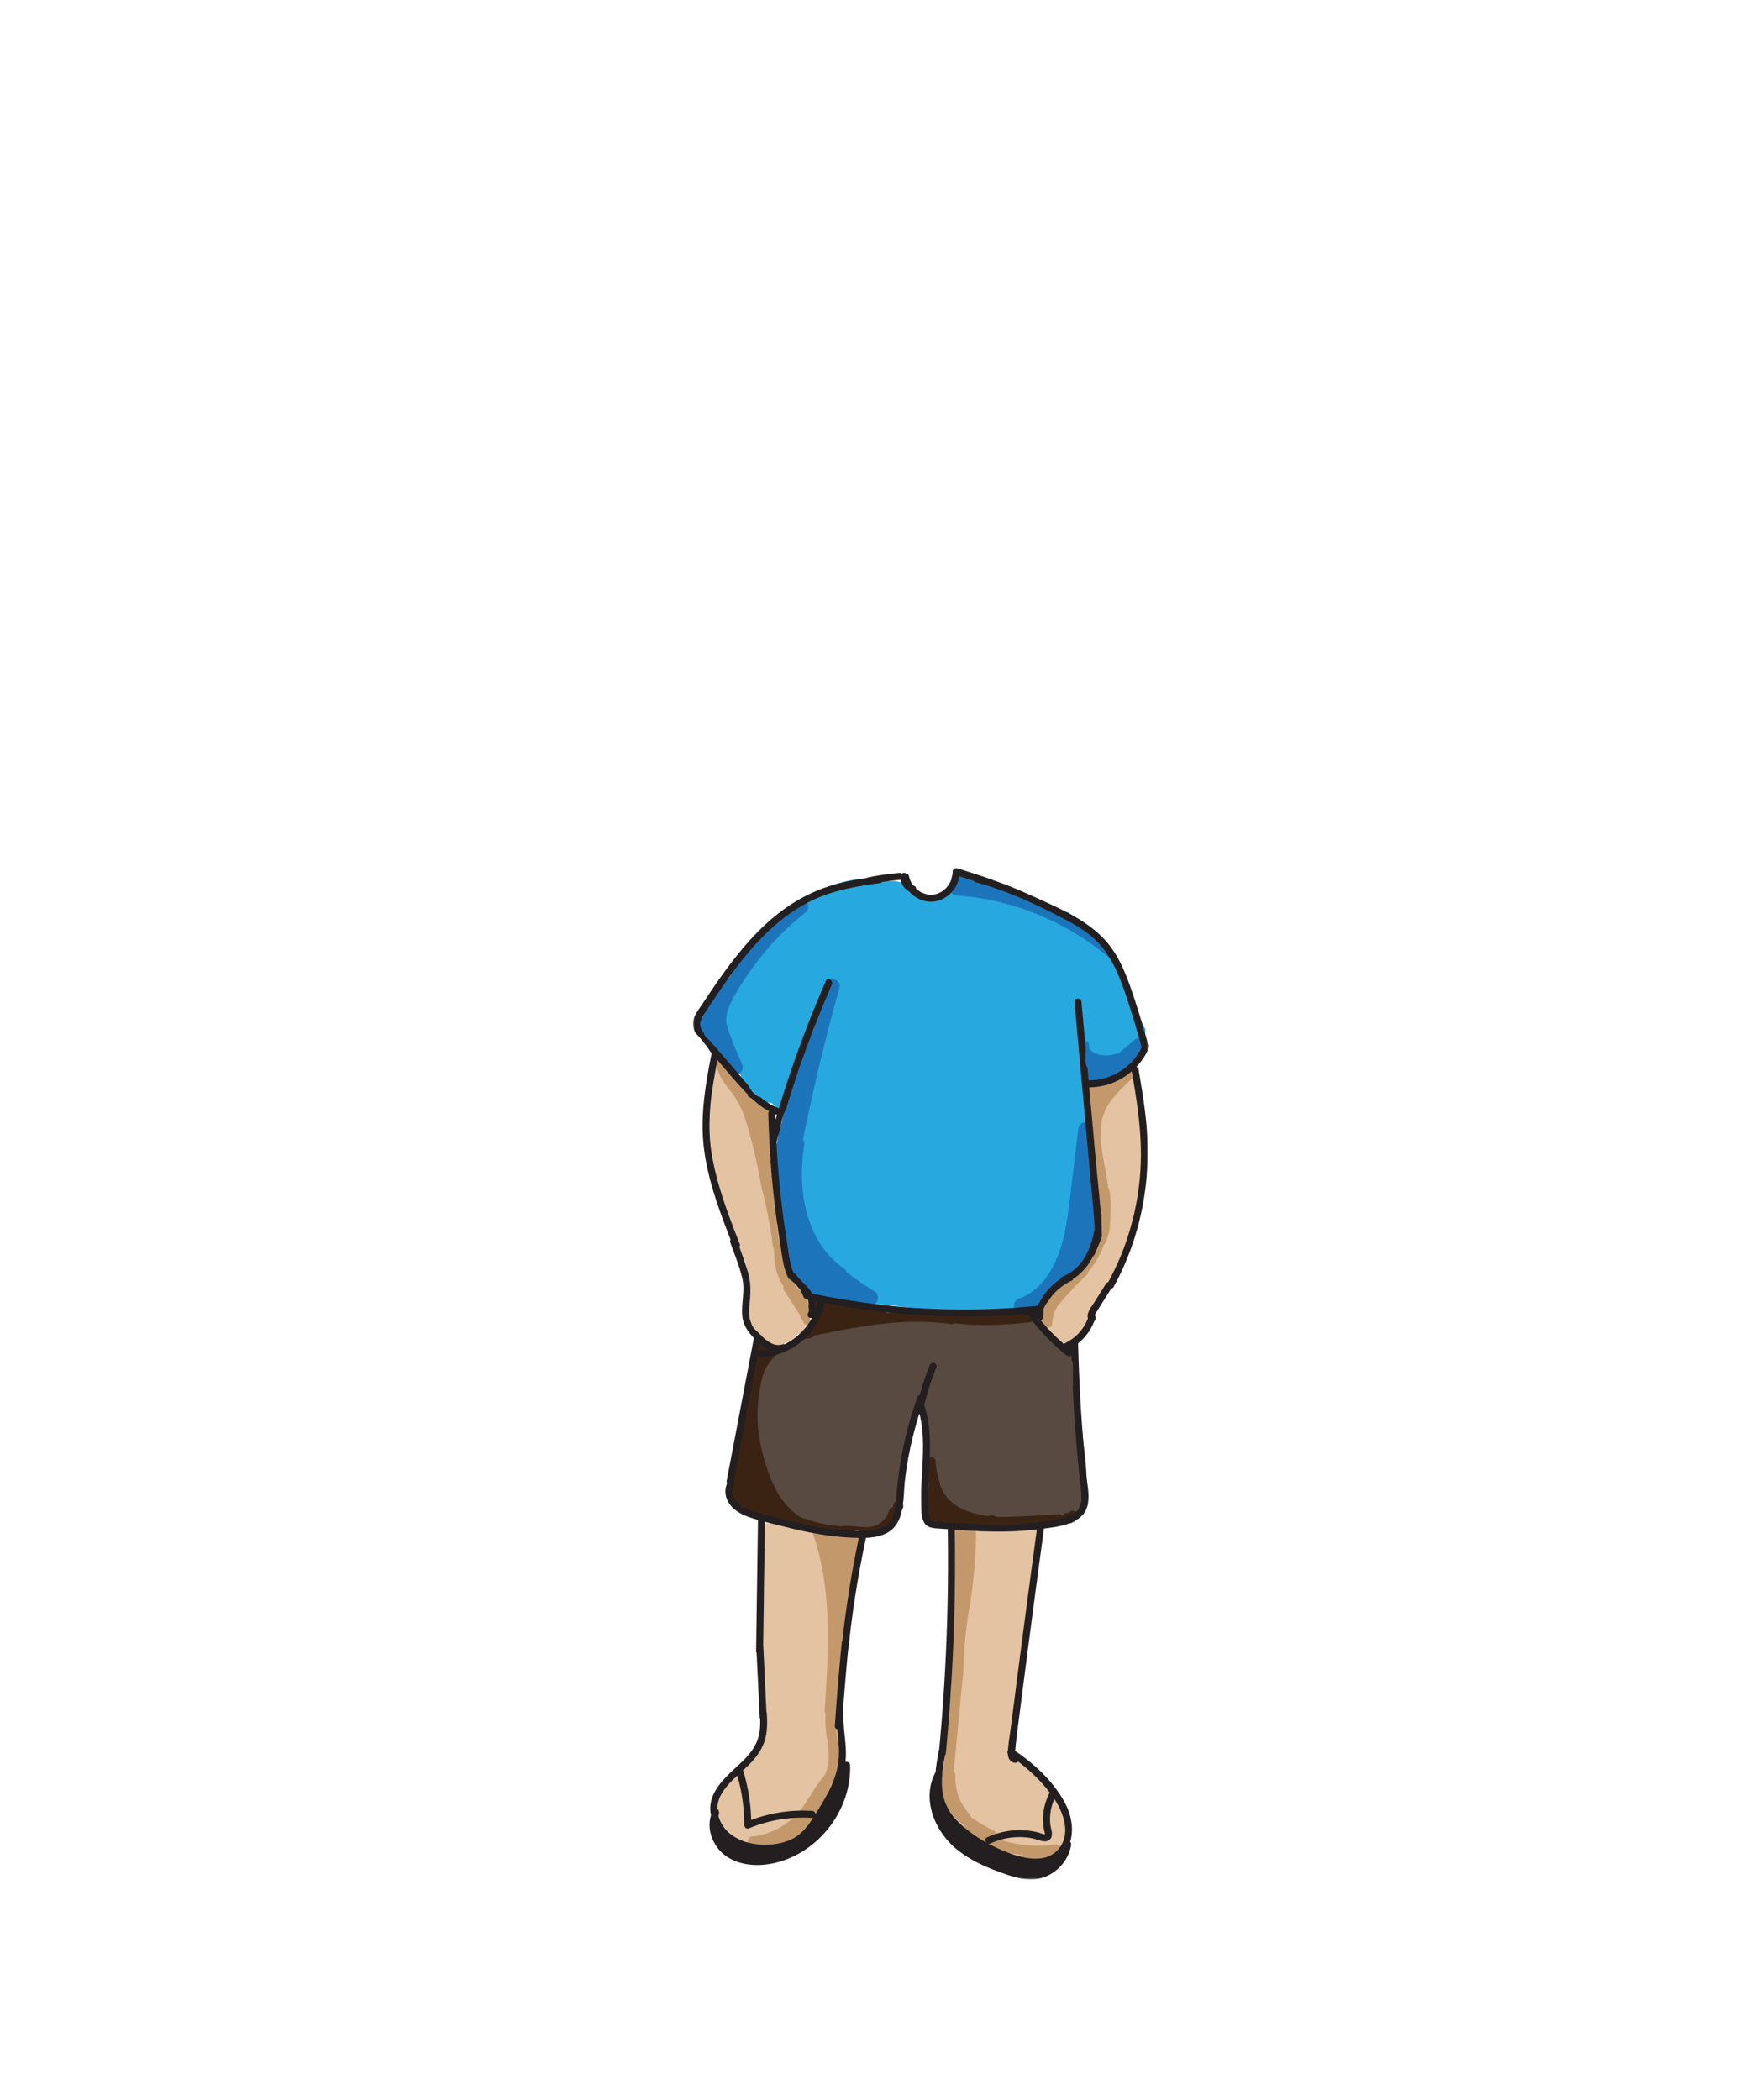 <svg width="500" height="600" xmlns="http://www.w3.org/2000/svg" xmlns:xlink="http://www.w3.org/1999/xlink"><defs><path id="a" d="M0 .025h130.398V289H0z"/></defs><g fill="none" fill-rule="evenodd"><path d="M316.833 270.899c-.715-.747-1.144-1.55-1.373-2.361-3.297-2.738-6.773-5.25-10.23-7.83-.065-.048-.126-.101-.19-.152-.7.14-1.373.435-1.965.866-2.944-2.59-6.435-4.574-10.428-5.8a5.303 5.303 0 00-1.307-.23l-2.306-1.29c-1.602-.895-3.156-.833-4.43-.216a38.838 38.838 0 00-7.355-3.513c-1.687-.6-3.105-.287-4.147.522-1.875.846-2.783 2.82-2.72 4.76-.01.043-.024.083-.032.127l-.015.003.04-.296c-.018.104-.044.202-.066.302-.113.025-.223.053-.339.07l.245-.031c-.799.15-1.528.422-2.188.92l-.874-.14a5.383 5.383 0 00-1.914.032c-.922-.322-1.928-.321-2.87-.06-.627-.676-1.258-1.347-1.87-2.041a7.046 7.046 0 00-1.129-1.035c-1.042-1.09-2.54-1.802-4.5-1.802-.273 0-.528.028-.783.055-.824-.453-1.8-.74-2.932-.794-12.49-.603-23.708 5.398-30.728 15.056a7.726 7.726 0 00-1.362.949 34.173 34.173 0 00-6.519 7.742c-1.358.717-2.444 1.933-3.18 3.502-.027.053-.07.139-.149.287-.15.285-.29.574-.447.856-.158.28-.323.557-.495.829-.033.05-.132.206-.236.365-.107.143-.278.376-.337.442-.212.242-.43.479-.654.709-.312.319-1.95 1.713-.678.733-1.102.849-2.008 1.666-2.585 2.839-.1.087-.204.17-.298.265a6.305 6.305 0 00-1.448 2.214c-.036.035-.075.064-.11.1-2.267 2.266-2.762 6.994 0 9.192.742.593 1.485 1.185 2.228 1.776.27.902.756 1.793 1.525 2.627a55.331 55.331 0 005.86 5.48c.318 2.01 1.46 3.863 3.43 4.758 1.1 1.967 3.25 3.357 5.5 3.444.978.923 1.96 1.846 2.938 2.77.072.067.152.125.227.189-.057.79-.123 1.579-.187 2.368-.979 1.21-1.319 2.895-1.018 4.437a70.938 70.938 0 00-.93 3.796 4.329 4.329 0 00-1.39 1.116c1.7 6.662 2.028 13.577 2.874 20.387.048.387.031.766-.034 1.135a7.54 7.54 0 01.392 1.725c.336 3.206.99 6.657 2.301 9.774.174.41.26.835.287 1.26 1.152.675 1.907 1.765 2.287 2.989a5.226 5.226 0 011.48 2.109c.338.079.696.13 1.085.14.795 1.115 2.085 1.887 3.875 1.887a5.11 5.11 0 001.865-.342c.708.447 1.586.718 2.64.718.462 0 .882-.063 1.277-.16a5.298 5.298 0 002.095.614c4.064.355 8.132.639 12.202.89 14.75 2.09 29.491 1.979 44.214-.361.08-.411.192-.817.36-1.2 1.405-3.208 4.583-4.825 6.891-7.258.775-.817 1.803-1.18 2.837-1.165.08-.086.14-.187.228-.265.814-1.297 1.512-2.608 1.964-3.921a4.576 4.576 0 011.726-2.283c.832-6.618-.457-14.148-1.496-20.641a5.656 5.656 0 00.445-2.905c.123-1.383-.242-2.817-1.116-3.876a5.556 5.556 0 00-.284-1.496 88.42 88.42 0 01.458-8.654c.166-1.643-.374-2.858-1.275-3.653-.016-2.685.067-5.363.346-8.028.187-1.787-.462-3.071-1.506-3.854l-.066-1.678c.696.674 1.605 1.203 2.76 1.56a3.265 3.265 0 001.065 1.303c.133.093.273.179.425.252.051.024.104.044.157.065.153.064.316.116.487.158.062.014.123.028.187.04.222.04.452.069.702.069.256 0 .492-.03.718-.071.04-.007.08-.013.117-.022a3.21 3.21 0 00.595-.191l.11-.053c.18-.087.351-.185.505-.3.02-.015.036-.032.055-.047.133-.105.255-.222.366-.345.034-.037.07-.072.1-.11a3.2 3.2 0 00.39-.601 3.584 3.584 0 00.269-.697c.016-.06.032-.12.046-.181l8.635-4.567c.535-.564.921-1.972 1.154-3.833-4.44-7.258-4.495-16.98-10.474-23.224" fill="#27A9E0"/><path d="M249.899 368.982a90.73 90.73 0 01-7.98-5.487 2.03 2.03 0 00-.783-1.044c-11.095-7.839-13.363-22.615-11.363-35.178.098-.617-.017-1.237-.343-1.713a617.114 617.114 0 0110.402-43.322c.692-2.484-3.165-3.544-3.857-1.064a570.207 570.207 0 00-3.493 13.225c-.263.028-.52.107-.746.253l-.404.313c-.248.25-.42.544-.515.883l-.398 2.624a1.513 1.513 0 00-.063.501 1.655 1.655 0 00-.301.624 47.89 47.89 0 01-1.511 5.277 46.123 46.123 0 01-1.091 2.807 50.562 50.562 0 01-.91 1.956c-.14.286-.213.603-.23.92-.356.255-.635.614-.736 1.06l-1.644 7.178c-.134.192-.25.41-.316.684l-3.008 12.465c1.274 5.997 1.62 12.165 2.378 18.25.048.386.03.765-.034 1.134a7.49 7.49 0 01.39 1.724c.337 3.206.992 6.658 2.303 9.775.174.412.26.835.287 1.26 1.152.674 1.907 1.765 2.287 2.99a5.248 5.248 0 011.518 2.205c6.104 2.193 12.764 2.606 19.15 3.428 2.085.267 2.555-2.782 1.01-3.728m63.559-25.308c-.062-.681-.389-1.3-.91-1.664.03-2.996-.097-5.972-.297-8.845-.062-.887-.589-1.462-1.239-1.734l1.068-8.782c.131-1.075-1.013-2-2-2-1.189 0-1.868.922-2 2-.616 5.067-1.232 10.134-1.85 15.202-.578 4.748-1.03 9.538-2.008 14.225-1.588 7.625-5.263 16.106-13.146 18.99-2.398.877-1.362 4.744 1.063 3.856a22.044 22.044 0 003.182-1.464c.423.34 1.006.492 1.703.287a72.838 72.838 0 001.848-.572c.047-.616.19-1.233.44-1.802 1.406-3.209 4.584-4.825 6.892-7.258.775-.818 1.803-1.18 2.837-1.166.08-.086.14-.187.228-.265.814-1.297 1.512-2.608 1.964-3.92.371-1.08 1.105-1.96 2.031-2.482a62.9 62.9 0 00.153-1.323c.39-3.752.388-7.526.041-11.282m-83.103-85.981c-.837-.837-1.98-.673-2.828 0a83.588 83.588 0 00-17.605 19.149c-.541.812-1.086 1.647-1.625 2.495-.281.087-.54.24-.74.486a52.705 52.705 0 00-5.178 7.64 1.955 1.955 0 00-.491.862c-.016.058-.026.117-.042.175-.28.537-.571 1.067-.831 1.615a2.524 2.524 0 00-.148.409 2.216 2.216 0 00-.57.889c-.77 2.23.206 4.677 2.035 6.009l2.452 3.83c.293.459.7.735 1.135.863.267.358.543.704.845 1.006.06.06.137.1.204.153l1.546 2.69c.538.936 1.81 1.26 2.737.717 1.01-.591 1.166-1.75.717-2.736a105.611 105.611 0 01-2.916-7.081c-.754-2.037-1.973-4.508-1.431-6.723.046-.184.059-.357.059-.525.115-.454.256-.908.426-1.361 1.389-3.7 3.752-7.208 5.983-10.445 4.51-6.545 10.04-12.354 16.266-17.288.848-.672.702-2.127 0-2.83m96.348 39.278c-.691-.385-1.816-.505-2.317-.076l-4.707 4.021a2.269 2.269 0 00-.514.096c-1.543.486-3.636.771-5.512.197-1.555-.477-2.703-1.534-2.492-2.434.301-1.293-1.982-1.934-2.284-.642-.147.625-.984 1.276-.612 1.9 0 .068.011.14.04.212.14.37.238.737.312 1.106l-.023 2.09a.97.97 0 00.273.734c-.285 1.471.325 3.076 1.766 4.511.64.638 1.876.505 2.618.3 3.483-.969 5.641-1.574 8.014-3.574.01-.007-.686 1.094-.674 1.09.315-.084 2.968-3.135 3.167-3.305 1.76-1.503 1.503-3.225 3.262-4.727.47-.4.453-1.07-.318-1.499m-8.079-24.528a3.122 3.122 0 00-.18-.275c-.285-.276-1.042-.959-.269-.396-1.059-.77-1.862-1.784-2.325-2.905-2.959-2.485-6.066-4.78-9.183-7.093-5.405-3.01-11.148-5.417-17.104-7.106-.005-.008-.007-.018-.012-.026-.302-.469-.687-.706-1.196-.92a27204.92 27204.92 0 01-8.004-3.35c-.215-.09-.492-.096-.763-.056-1.78-.847-3.728-1.32-5.705-1.31-1.046.006-2.049.916-2 2 .017.402.144.782.354 1.102-1.36.864-.985 3.594 1.12 3.741 14.242.997 28.052 6.195 39.555 14.627 2.97 2.176 5.743 4.607 8.35 7.205-.377-.818-.743-1.642-1.132-2.455-.458-.958-.985-1.86-1.506-2.783" fill="#1C75BB"/><path d="M309.175 408.138a4.875 4.875 0 00-.234-1.136 5.531 5.531 0 000-1.553l-2.497-17.762c.62-.489 1.015-1.306.722-2.095a15.685 15.685 0 01-.318-.962c-.197.09-.4.17-.613.231l-1.083.145a3.082 3.082 0 01-1.57-.35 3.055 3.055 0 01-1.31-.843 3.046 3.046 0 01-.843-1.31c-.039-.076-.054-.159-.087-.236-.828-.948-1.64-1.925-2.287-2.95-1.62-.912-2.222-2.913-1.806-4.65-4.559 1.075-10.129.676-14.48.837a279.79 279.79 0 01-18.184.084 273.14 273.14 0 01-14.535-.802 47.785 47.785 0 00-6.063-1.62 1.913 1.913 0 00-1.135-.363c-.427-.004-.852-.029-1.277-.049-.373-.055-.74-.129-1.116-.177a1.384 1.384 0 00-.572.062 39.45 39.45 0 01-5.093-.789 1.523 1.523 0 00-1.144-.748c-.177-.025-.355-.047-.532-.07v-.002c-.776-.103-1.54-.27-2.296-.466.576.524.977 1.207 1.228 1.96l.536 1.607c.347 1.041.086 2.198-.41 3.14-.27.51-.679.915-1.149 1.237-.588 1.138-1.39 2.188-2.243 3.057-1.674 1.711-3.866 2.976-6.292 3.105-2.033.108-3.64-.802-4.813-2.187a6.747 6.747 0 01-1.387-1.23c-1.064 3.624-1.323 7.418-.794 11.28l-.096.397c-.07.283-.11.557-.135.824a96.757 96.757 0 00-2.793 11.174 5.433 5.433 0 00-.054 1.687c-1.519 4.934-3 9.988-3.324 14.861-.1 1.501.047 2.84.394 4.04-.254 1.368.12 2.851 1.458 4.122a8.762 8.762 0 003.623 2.065c.665.401 1.37.768 2.115 1.097.621.303 1.271.536 2.103.814 1.146.38 2.162.347 3.027.038.316.137.662.25 1.043.331 2.398.511 5.195 1.38 7.894 1.582l1.204.39a4.21 4.21 0 001.548.187c.39.18.826.321 1.324.404 4.515.754 9.865 2.373 14.092.594.047 0 .092.002.14 0 5.76-.315 6.443-5.225 7.313-9.975l3.28-17.913a596.737 596.737 0 013.662-8.888c.49 2.393.935 4.795 1.336 7.207.065.394.211.751.39 1.09-.085 3.196-.382 6.396-.688 9.591-.38 3.967-.922 8.174.565 11.804-.322 2.705 1.268 5.683 4.784 5.683.291 0 .566-.028.83-.067 1.963.766 4.14.863 6.126.106a5.373 5.373 0 001.682.358c6.322.347 16.637 1.071 23.425-2.334 4.388.552 7.965-3.143 8.493-7.555.69-5.76-.665-12.326-1.084-18.109" fill="#594A41"/><path d="M256.636 428.802c-1.12 0-1.588 1.01-1.407 1.858-.546.044-1.064.365-1.266 1.043a6.47 6.47 0 01-4.865 4.468c-1.477.309-3.05.09-4.533-.06-1.556-.156-3.06-.23-4.605-.036a1.804 1.804 0 00-.564-.134c-3.288-.243-6.574-.991-9.72-2.17a1.148 1.148 0 00-.53-.061c-6.844-3.952-9.696-12.12-11.473-19.388-1.15-4.702-1.518-9.42-.995-14.235.528-4.863 1.86-9.62 3.36-14.263a1.54 1.54 0 00.071-.439 22.837 22.837 0 011.541-.735c-1.637-.147-2.963-.977-3.967-2.162a6.763 6.763 0 01-1.453-1.309c-.037.047-.073.094-.115.142-.385.44-.524 1.027-.334 1.554-.22.649.04 1.464.66 1.79.01.006.02.008.031.014-.053.446.107.9.39 1.243-1.832 5.803-3.305 11.853-3.429 17.95-.435.138-.797.454-.908.978-.702 3.277-1.4 6.555-2.102 9.833-.135.636.067 1.13.416 1.446l-1 4.181c-.105.439-.045.805.112 1.095-.06.19-.12.379-.182.569-.125.152-.23.326-.293.527-.022.07-.029.14-.049.207a10.158 10.158 0 00-.903 3.14l-.01.031.005.001c-.017.134-.047.263-.06.398-.058.658.275 1.09.738 1.296.445 1.12 1.286 2.093 2.35 2.628.24.12.492.162.742.167a8.068 8.068 0 002.237 1.851c.251.143.507.196.755.186a6.341 6.341 0 002.593.487c.172-.004.33-.041.48-.095l4.927 2.183c.671.298 1.447.227 1.916-.351a18.86 18.86 0 002.58 1.76c.321.181.635.232.923.19.06.03.117.06.178.083 3.38 1.268 6.921 2.012 10.518 2.278.058.005.115-.004.173-.01.268.08.557.117.855.072 3.455-.522 6.923.987 10.346-.177a9.583 9.583 0 006.086-6.326 1.46 1.46 0 00.036-.724c1.666-.257 1.587-2.975-.256-2.975m40.67-54.36c-2.491.285-4.984.558-7.482.771-5.692.486-11.462.674-17.132-.15a1.552 1.552 0 00-1.135.263c-6.084-.829-12.183-.762-18.256-.178-.179-.398-.5-.727-.934-.788a473.165 473.165 0 00-10.471-1.342 1.067 1.067 0 00-.299.008 124.512 124.512 0 01-10.126-2.313 1.284 1.284 0 00-.535-.023c.51.508.882 1.137 1.114 1.834l.536 1.608c.347 1.041.086 2.2-.411 3.14-.269.51-.678.915-1.148 1.237-.588 1.138-1.391 2.188-2.242 3.057-.417.426-.867.824-1.343 1.184a92.909 92.909 0 013.052-.694c4.454-.94 8.917-1.854 13.404-2.629 9.121-1.572 18.502-2.48 27.71-1.097.453.068.842-.05 1.148-.267 6 .78 12.024.614 18.044.064a235 235 0 006.631-.702 4.64 4.64 0 01-.125-2.983m10.554 58.105a1.114 1.114 0 00-.31-.483 62.024 62.024 0 00-.303-.235 1.494 1.494 0 00-.757-.205c-.133.019-.266.036-.4.054-.253.07-.473.2-.661.386l-.187.187h-.32c-.207-.008-.4.036-.578.13a1.13 1.13 0 00-.482.31 1.12 1.12 0 00-.302.464c-.236-.326-.62-.542-1.164-.504-5.93.408-11.851.768-17.775.769l-.576-.337c-.613-.357-1.202-.233-1.622.112-3.747-.524-7.586-1.5-10.488-3.998-1.526-1.314-2.643-2.931-3.294-4.841-.085-.25-.146-.504-.22-.756.029-.44-.075-.85-.32-1.171a38.218 38.218 0 01-.292-1.334c-.214-1.096-.491-2.228-.46-3.35.055-1.93-2.945-1.928-3 0-.035 1.28.27 2.579.507 3.83.15.792.332 1.577.54 2.356l-.194 1.442c-.43.216-.764.639-.808 1.278a20.406 20.406 0 00.196 4.533c.188 1.212.405 2.713 1.712 3.214.353.135.72.163 1.08.119.032.047.053.097.086.144.62.88 1.94.894 2.515.14.845.364 1.713.637 2.603.828.208.145.458.248.759.278 3.693.367 7.383.51 11.074.515.025-.001.052.002.078-.001 5.966.004 11.929-.36 17.899-.77.702-.048 1.147-.484 1.336-1.007.042.056.078.117.13.169l.303.234c.234.136.486.204.758.204h.626c.207.008.4-.035.579-.13a1.13 1.13 0 00.386-.228l.06-.008c.255-.072.475-.2.663-.387l.313-.313a1.12 1.12 0 00.31-.483c.095-.178.138-.371.13-.578a1.125 1.125 0 00-.13-.577" fill="#3B2314"/><path d="M231.277 379.367c-.283.036-.561.102-.842.15a13.54 13.54 0 01-1.65 2.048c-1.675 1.71-3.866 2.977-6.292 3.106a5.554 5.554 0 01-2.642-.491c-2.122 1.979-3.747 4.476-4.636 7.314-.22.706.203 1.502.869 1.769.62.25 1.576.083 1.873-.613 2.306-5.395 7.437-9.54 13.32-10.283.804-.102 1.5-.616 1.5-1.5 0-.731-.69-1.602-1.5-1.5" fill="#3B2314"/><path d="M245.202 439.898c.014-.788-.879-1.288-1.499-.9-.177-.216-.432-.36-.735-.333-.511.045-1.023.067-1.535.087-.126-.045-.245-.095-.382-.135-1.196-.349-2.501-.18-3.792.025a29.873 29.873 0 01-9.517-2.525c-.591-.269-1.142.046-1.39.49a11.102 11.102 0 01-3.018-.658c-.736-.277-1.402-.739-2.193-.85-.505-.07-1.03.02-1.42.294-.48-.503-1.487-.172-1.617.491a19.474 19.474 0 00-.157 6.515l-.002.027h.005c.013.09.017.178.03.267.052.327.337.56.652.66-.03.19-.07.371-.075.576-.407 16.014-.816 32.028-1.224 48.041-.04 1.567.682 2.633 1.695 3.241a5.729 5.729 0 00-.308 1.278l-.016.132c-3.94 7.285-12.82 12.006-14.656 20.19-.483 2.15.668 3.75 2.219 4.504.27.395.58.77.938 1.12.276.272.571.503.874.722 1.614 2.235 4.295 3.558 7.06 3.607.303.006.603-.04.897-.11.218.03.435.035.65.038 2 .254 3.852.11 5.572-.339a7.185 7.185 0 001.835-.463c.605-.245 1.13-.523 1.586-.905 5.295-2.894 9.106-8.738 11.937-14.068.49-.923.581-1.82.418-2.635a23.797 23.797 0 00.963-16.813 3.824 3.824 0 00-.327-.742c.428-.584.71-1.316.758-2.21l.796-15.356c.025-.087.064-.16.083-.252a135.22 135.22 0 002.562-19.585 3.432 3.432 0 00-.119-1.097c1.263-2.652 1.98-5.353 2.117-8.297a3.252 3.252 0 00-.223-1.312l.741-1.809c.16-.392.045-.702-.183-.91m59.36 82.166c-.54-7.873-7.327-14.583-13.756-18.736l.08-.039c-.818-1.352-1.572-2.732-2.196-4.162 1.015-1.395 1.245-3.338.684-4.978.21-.414.364-.9.433-1.468 1.945-15.899 3.89-31.799 5.837-47.698.024-.203.017-.389.018-.579.295-.06.584-.25.676-.569.026-.086.042-.173.066-.26l.005.002.002-.029c.589-2.114.868-4.268.799-6.466-.02-.673-.873-1.132-1.373-.697-.31-.323-.765-.48-1.23-.477-.722.007-1.383.378-2.082.555a9.168 9.168 0 01-2.793.257c-.157-.47-.604-.853-1.171-.665a24.956 24.956 0 01-8.872 1.258c-1.124-.37-2.267-.708-3.387-.52-.128.022-.24.057-.361.085a23.618 23.618 0 01-1.36-.288c-.267-.065-.516.044-.706.235-.498-.465-1.368-.086-1.468.695-.235.178-.382.47-.295.878l.4 1.887c-.202.394-.343.82-.388 1.27-.302 2.93-.051 5.696.695 8.486a3.716 3.716 0 00-.264 1.07 149.057 149.057 0 00-.536 19.713c.004.094.028.171.038.261l-1.504 15.298c-.087.891.06 1.653.358 2.285-.15.21-.285.44-.4.693-.084.19-.148.386-.23.577.375 1.015.434 2.112.005 3.144a22.813 22.813 0 00-.674 1.86c.363.722.542 1.52.435 2.352-.377 2.944-.796 5.877-1.102 8.822v.007a103.514 103.514 0 00-.177 1.85c.034.265.086.534.172.812.032.102.07.21.104.312-.053 5.864 3.36 10.934 8.004 14.446 4.593 3.472 11.323 7.294 17.175 7.59 5.215.264 10.436-2.885 10.339-8.352a5.359 5.359 0 000-.717" fill="#E4C3A2"/><path d="M243.492 438.305c-.027.105-.05.212-.077.317-.025-.003-.048-.008-.072-.01-.708-.535-1.684-.717-2.612-.712-1.55.008-3.097.041-4.646.062a1.493 1.493 0 00-.515.103c-.06-.024-.127-.03-.19-.045-.077-.229-.14-.459-.218-.687-.622-1.815-3.522-1.036-2.893.798 5.576 16.273 4.468 33.706 3.34 50.586-.027.396.087.7.273.932-.302 3.251.358 6.405.72 9.66.307 2.771.295 5.675-1.13 8.116-.019.02-.043.035-.062.058-3.204 3.62-4.995 8.268-8.506 11.635-3.12 2.991-7.104 4.874-11.354 5.56-1.56-.364-2.758 1.92-1.15 2.718 5.051 2.51 10.84.502 14.645-3.29 3.948-3.936 6.417-9.377 8.577-14.47.015-.02.034-.035.05-.057 1.92-2.683 2.271-6.1 2.021-9.307-.27-3.469-1.264-6.977-.83-10.468.403-.228.711-.632.74-1.224.157-3.119.272-6.239.358-9.36a1.61 1.61 0 00.04-.377 69.71 69.71 0 01.014-2.546l.005-.22a61.68 61.68 0 01.533-6.526c.054-.15.094-.31.112-.476l.14-1.383c.004-.042-.002-.08-.002-.12l.82-3.789c.43-.21.703-.572.82-1.027.007-.017.017-.032.024-.049.887-2.207 1.077-4.684.617-7.017a138.87 138.87 0 013.301-16.587c.49-1.869-2.404-2.667-2.894-.798m57.954 88.655c-5.738.867-11.606.217-17.015-1.753.478-.655.5-1.622-.422-2.105-2.112-1.107-4.493-2.384-6.624-3.936a1.442 1.442 0 00-.41-.9c-2.785-2.973-4.2-6.986-4.015-11.011.019-.417-.173-.8-.47-1.075l2.625-27.522c.075-.173.13-.362.134-.588.088-6.165.64-12.308 1.658-18.388a136.126 136.126 0 001.97-21.401c.017-1.497-1.776-1.83-2.596-1.006a1.48 1.48 0 00-1.215.103c-.465-1.513-3.022-1.393-2.926.395.149 2.77.417 5.532.786 8.28-.335.24-.595.62-.666 1.145-.564 4.249-.515 8.5.053 12.737l-1.03 20.246c-.028.569.216.966.572 1.199l-2.416 25.343v.032c-.687.144-1.117.76-1.181 1.467-.366 3.957 1.487 7.778 4.133 10.62 1.025 1.098 2.179 2.046 3.396 2.912-.731.58-.971 1.873.06 2.538a36.05 36.05 0 001.775 1.066c.112.28.308.518.604.644l7.895 3.337c.387.164.73.268 1.155.15.145-.04.29-.114.429-.205 1.512.352 3.048.6 4.594.768-.322.28-.536.682-.516 1.115.037.824.659 1.486 1.5 1.5 2.705.045 5.45-.783 7.646-2.371.125-.09.237-.2.337-.318.326-.041.652-.076.977-.124 1.903-.288 1.095-3.18-.797-2.893" fill="#C3996B"/><path d="M231.645 372.803l-.233-.456a2.653 2.653 0 00-.594-.724c-.271-.686-.938-1.371-1.496-1.697l-.001-.001a21.87 21.87 0 00-3.966-5.996 3.806 3.806 0 00-.1-.67c-1.472-5.91-3.874-12.348-2.761-18.495.21-1.158-.11-2.135-.698-2.876l-1.802-9.756c.123-2.166.138-4.343-.215-6.473.004-.26.018-.52.024-.78v-.113c.01-.046.023-.105.038-.198a4.431 4.431 0 00-.055-1.75l.054-.313c.109-.348.124-.696.094-1.044.033-.185.055-.375.055-.571v-.917a2.7 2.7 0 00-.095-.788c.005-.045.017-.088.019-.134a2.65 2.65 0 00-.063-1.395 2.633 2.633 0 00-.627-1.19 2.642 2.642 0 00-.981-.902c-.588-.31-1.266-.5-1.936-.477a4.496 4.496 0 00-.326-.453 3.529 3.529 0 00-1.19-.893 4.95 4.95 0 00-.215-.149 19.998 19.998 0 01-.75-.643 4.03 4.03 0 00-.69-.474 71.815 71.815 0 01-2.927-4.42 3.442 3.442 0 00-1.256-1.24c-.03-.033-.052-.07-.085-.098a10.828 10.828 0 01-1.382-1.442 10.746 10.746 0 01-1.135-1.9c-.092-.198-.286-.373-.498-.504a1.686 1.686 0 00-.596-.329c-.36-.099-.837-.054-1.155.151-.32.207-.602.514-.69.897l-.053.4c0 .268.068.52.203.751.212.52.364 1.06.49 1.604a1.084 1.084 0 00-.16.4 23.27 23.27 0 00-.291 3.69l-.324 1.555a1.74 1.74 0 00.152 1.134c-.903 5.985-.974 11.95.227 17.587a3.52 3.52 0 00-.271 1.423c.04 4.6 2.06 8.797 3.768 12.998a243.114 243.114 0 002.926 6.875c.005.031.004.064.008.095.51 2.91 1.494 5.666 2.807 8.307.216.825.43 1.65.647 2.473.038.147.089.278.139.41.025 2.9-.17 6.093.26 9.043a7.757 7.757 0 00-.067 2.492 3.506 3.506 0 00.784 3.627c.278.29.552.583.815.886.133.15.259.308.39.459l.102.116a27.705 27.705 0 011.421 2.133c.457.767 1.23 1.315 2.083 1.568l.03.038c.436.433.95.733 1.544.899l.93.125a3.482 3.482 0 001.767-.478l.68-.468c.204-.11.386-.24.549-.39a6.71 6.71 0 002.73-1.865c1.129-.435 2.015-1.4 2.49-2.565.442-.528.754-1.15.939-1.834.009-.031.013-.065.02-.097.403-.424.692-.914.852-1.481l.125-.93a3.492 3.492 0 00-.478-1.767m94.872-45.026c.132-4.356.013-8.709-.396-13.074-.09-.975-.504-1.729-1.083-2.277.09-.2.126-.428.076-.67l-1.305-4.769a1.01 1.01 0 00-.698-.699.955.955 0 00-.692.076c-.493.014-.785.323-.886.698l-.651.554c-.25-.278-.642-.448-1.002-.313l-5.375 2.017-1.29.484c-.462-.336-1.232-.233-1.521.32a.995.995 0 00-.812.964 4.318 4.318 0 00.78 2.56 3.74 3.74 0 00-.018.535c.069 1.324.235 2.633.443 3.934-.008.085-.03.161-.033.25a39.278 39.278 0 00.63 8.54c-.09.325-.15.673-.141 1.067.12 4.903.978 9.851 1.594 14.726a4.503 4.503 0 00-.225 2.304c.44 2.876.657 5.774.732 8.682 0 .01.002.017.003.026-.874.338-1.61 1.051-1.92 2.243-.672 2.58-1.915 4.866-3.39 7.021a3.68 3.68 0 00-.841.602c-.151.145-.311.292-.466.437a3.55 3.55 0 00-1.305.468 14.395 14.395 0 00-4.45 4.14c-.03.02-.063.028-.092.05a10.32 10.32 0 00-2.113 2.002c-.014.014-.031.023-.043.038a7.42 7.42 0 00-.852 1.147c-1.087.484-1.927 1.487-1.938 3.036-.021 2.791 2.179 4.885 3.77 6.984 1.048 1.382 3.12 2.478 4.788 1.255 1.8-1.32 3.37-2.859 4.343-4.904.417-.877.69-1.818.996-2.744.07-.139.146-.268.2-.422.759-2.099 2.02-3.906 3.228-5.748.73-.252 1.375-.727 1.744-1.474l1.823-3.675c.226-.455.354-.956.399-1.46.339-.5.693-.988 1.022-1.493.473-.728.626-1.444.557-2.1a46.295 46.295 0 001.223-3.213c.187-.199.35-.419.47-.679 1.203-2.633 2.152-5.318 2.709-8.163a4.19 4.19 0 00.07-.628c.364-.509.602-1.143.628-1.92a81.136 81.136 0 011.728-14.164c.215-1.008.013-1.874-.418-2.57" fill="#E4C3A2"/><path d="M231.714 375.828c-.06-2.477-1.08-4.895-2.836-6.636-.205-.297-.42-.587-.654-.862a.8.8 0 00-.387-.235 73.455 73.455 0 00-1.94-3.413c-.898-1.47-1.628-2.954-2.128-4.508.29-.248.47-.638.326-1.015-.06-.156-.104-.316-.155-.475.031-.147.04-.301.001-.462l-.48-1.964a10.714 10.714 0 01-.009-.965c.017-.407-.282-.792-.662-.936-.074-.061-.143-.128-.23-.17-.209-1.493-.45-2.981-.705-4.466.606.23 1.506-.191 1.417-.924a100.482 100.482 0 00-1.843-10.477.864.864 0 00-.514-.635 39.475 39.475 0 00-.593-4.835c-.007-.044-.015-.088-.02-.133l.006-.001-.234-1.4c-.014-.075-.023-.151-.038-.227a556.96 556.96 0 01-.31-1.864c.25-.185.432-.46.405-.777l-.278-3.237a.983.983 0 00.147-.476 36.014 36.014 0 00-.374-6.881c-.047-.317-.309-.534-.61-.643-.515-1.305-1.857-2.02-3.115-2.547v-.001l-.24-.101c-.08-.032-.165-.03-.249-.032a19.056 19.056 0 00-2.572-3.066 1.054 1.054 0 00-.643-.273c-.366-.49-.739-.976-1.122-1.456-.827-1.04-1.679-2.058-2.484-3.114a36.35 36.35 0 01-1.203-1.67c-.21-.313-.549-.732-.778-1.14a.767.767 0 00.024-.57c-.303-.811-1.324-1.238-1.947-.462-.494.614-.196 1.29.156 1.887a.997.997 0 00.022.395c.701 2.665 2.392 4.767 4.036 6.913 1.915 2.5 3.214 5.157 4.153 8.163 1.865 5.97 3.254 12.113 4.372 18.27.006.055-.007.102.01.159.031.124.057.248.09.372.05.284.11.567.16.85a.9.9 0 00.125.318c1.321 5.3 2.352 10.673 3.033 16.094.028.22.113.4.233.542.028.412.074.819.13 1.223-.12 3.428.858 6.829 2.724 9.69-.155.263-.185.592.036.935l3.012 4.673 1.506 2.336c.083.129.171.259.261.387-.005.058-.002.114-.008.172a.773.773 0 00.086.424c.062.335.321.636.636.756.004.067.015.134.018.2.054 1.283 2.054 1.29 2 0a17.955 17.955 0 00-.08-1.01.879.879 0 00.316-.7m90.859-69.698c-.331.336-.67.672-1.005 1.007a.816.816 0 00-.515-.008 16.953 16.953 0 00-4.447 2.36.98.98 0 00-.845-.173l-2.18.534c-.672.164-1.478.247-2.062.637a1.44 1.44 0 00-.58.822c-.03.066-.065.126-.081.206-.24 1.18-.096 2.276.45 3.35.014.027.039.039.055.064-.02.135-.03.27-.043.405a.797.797 0 00-.115.448l.097 1.346c.023.25.126.495.288.682-.038.337-.08.673-.114 1.009-.183 1.795-.218 3.608.294 5.355.12.412.42.636.752.694.062 1.57.25 3.132.499 4.69-.503-.004-1.011.315-1.011.965a38.328 38.328 0 001.49 10.575c.095.335.31.53.56.627.14.913.258 1.829.328 2.748a25.492 25.492 0 01-.133 4.159.785.785 0 00.185.583c-.046.875-.116 1.75-.222 2.622-.004.03.005.06.005.09-.005.027-.008.056-.014.083a.96.96 0 00.053.584c-1.247 4.776-3.888 8.769-7.487 12.3l-.127.125a1.164 1.164 0 00-.57.104c-1.787.865-3.332 2.13-4.575 3.649-.268-.01-.534.077-.703.29-1.403 1.764-2.904 3.93-2.753 6.253-.012.034-.028.067-.04.102-.03.082-.054.165-.081.248-.272.11-.486.332-.617.644-.244.58.197 1.217.743 1.418l-.002.043c-.004.426.31.822.717.946.416.754 1.843.597 1.877-.491.062-1.96.697-3.68 1.642-5.25.04-.031.083-.056.116-.096a100.213 100.213 0 018.107-8.658.894.894 0 00.3-.694 26.468 26.468 0 004.61-7.897.817.817 0 00.285-.312 14.374 14.374 0 001.477-6.532.98.98 0 00.077-.374c.002-1.71.089-3.418.042-5.128-.025-.891-.081-1.787-.234-2.667-.088-.508-.227-1.035-.502-1.478-.541-5.743-2.523-11.397-1.993-17.208.265-2.9 1.315-5.543 3.148-7.808 1.9-2.347 4.156-4.427 6.268-6.58.902-.918-.511-2.334-1.414-1.413" fill="#C3996B"/><g transform="translate(198 247.975)"><mask id="b" fill="#fff"><use xlink:href="#a"/></mask><path d="M113.02 60.674l-.311-3.439a4.813 4.813 0 01-.542-2.443V53.29c0-.348.038-.688.09-1.022l-1.267-13.98c-.115-1.273-2.116-1.284-2 0 1.225 13.51 2.45 27.021 3.677 40.532.608 6.707 1.236 13.413 1.825 20.121a99.49 99.49 0 01.28 4.051c-.975 5.676-3.433 11.487-9.081 13.724a1.01 1.01 0 00-.605.655 18.023 18.023 0 00-5.253 5.302c-.49.76-.916 1.565-1.282 2.397-1.01.12-2.018.222-3.027.312-3.292.294-6.592.508-9.895.641-13.278.533-26.62-.217-39.75-2.286-3.713-.586-7.784-1.206-11.805-2.152a10.201 10.201 0 00-.914-1.307c-1.147-1.396-2.654-2.479-3.652-3.998a1.07 1.07 0 00-.71-.46c-1.288-2.917-1.548-6.41-2.035-9.47a266.693 266.693 0 01-1.638-12.073 270.792 270.792 0 01-1.288-15.888c.355-1.279.717-2.558 1.084-3.833.242-1.967.752-3.875 1.643-5.579a330.504 330.504 0 016.169-18.405 330.484 330.484 0 016.937-17.25c.509-1.168-1.213-2.188-1.726-1.009a335.39 335.39 0 00-11.54 30.42 288.333 288.333 0 00-1.838 5.913c-1.941-.68-3.692-1.803-5.314-3.159a3.249 3.249 0 01-1.551-.838c-.81-.81-1.512-1.669-2.012-2.662-1.812-2.005-3.481-4.13-5.097-5.985l-4.1-4.708c-.636-.73-1.313-1.464-1.97-2.215a3.794 3.794 0 01-1.12-1.13c-.184-.287-.295-.639-.363-1.002-.052.002-.101-.003-.156.007-.088-.14-.193-.272-.274-.416-1.13-2.008-.266-3.506.879-5.25.928-1.414 1.86-2.825 2.804-4.229C13.624 26.153 22.05 14.985 34.22 9.2c3.917-1.86 8.128-2.986 12.377-3.787 2.11-.398 4.235-.719 6.36-1.019.259-.037.584-.1.943-.168l-.002-.178a65.039 65.039 0 015.229-.616c.073-.006.137-.032.205-.05.204 1.375 1.118 2.63 2.348 3.277 1.73 1.995 4.35 3.223 7.036 2.957 3.795-.375 6.828-3.566 7.37-7.246 1.39.443 2.776.903 4.163 1.355a.901.901 0 00.526.371c9.296 2.475 18.247 6.75 26.715 11.264 3.98 2.122 7.625 4.703 10.27 8.415 2.504 3.515 4.164 7.535 5.57 11.591 1.802 5.202 3.372 10.492 4.837 15.797.003.011.01.016.014.027-2.625 5.79-8.838 9.593-15.16 9.484m14.938 22.55c-.152 7.898-1.553 15.752-4.094 23.231a76.736 76.736 0 01-5.235 11.906.939.939 0 00-.636.448l-3.36 5.343c-.74 1.18-2.26 2.981-1.808 4.508-1.176 3.285-3.752 5.913-6.91 7.301a55.048 55.048 0 01-3.497-3.282 54.613 54.613 0 01-2.518-2.794c-.168-.199-.328-.405-.493-.607a.84.84 0 00.302-.202l.157-.202a.984.984 0 00.136-.505l.189-1.689a.753.753 0 00-.086-.386c-.004-.01-.015-.018-.02-.029l.039-.12c.302-.845.727-1.614 1.322-2.272.24-.386.49-.764.762-1.126 1.554-2.074 3.624-3.715 5.965-4.81a.832.832 0 00.478-.538c2.664-1.687 4.556-4.122 5.88-6.913a42.54 42.54 0 01-.115.786c.06-.2.124-.396.204-.585a7.65 7.65 0 01.407-.818c.014-.04.016-.082.03-.122.279-.733.603-1.449.91-2.17.246-.583.493-1.173.65-1.786.04-.162.113-.304.198-.436-.001-.162.007-.327.005-.49-.008-.603-.03-1.207-.05-1.81l.027-.18a30.865 30.865 0 01-.085-3.943c-.057-.027-.112-.056-.174-.07-.318-4.3-.834-8.599-1.222-12.876l-2.114-23.31c4.488.042 8.809-1.682 12.14-4.566.05.255.088.511.134.767l.019-.032c1.384 8.057 2.62 16.181 2.463 24.378M34.902 123.71c.24.055.483.112.725.164-.007.03-.025.046-.031.076a15.69 15.69 0 01-.504 1.983c-.016-.149-.022-.296-.061-.445-.012-.043-.043-.08-.062-.123a5.597 5.597 0 00-.067-1.655m75.463 49.7c.215 2.143.58 4.316.603 6.471.022 2.058-.691 3.705-2.517 4.734-1.647.928-3.6 1.288-5.433 1.652-4.4.875-8.881 1.25-13.361 1.336-4.521.087-9.041-.119-13.551-.423-2.29-.154-4.598-.27-6.88-.517-1.143-.123-1.59-.606-1.765-1.73-.171-1.11-.207-2.263-.243-3.383-.305-9.354 1.889-18.982-1.137-28.075a77.395 77.395 0 013.467-10.805c.203-.5-.22-1.099-.698-1.229-.572-.158-1.026.195-1.23.698a77 77 0 00-2.872 8.483.971.971 0 00-.65.621 108.348 108.348 0 00-5.863 26.794c-.23 2.578-.167 5.443-1.396 7.794-1.301 2.491-3.964 3.287-6.594 3.49-2.976.226-6.013.037-8.977-.269-6.395-.659-12.667-2.205-18.868-3.855-2.957-.787-6.518-1.309-8.993-3.233-1.143-.888-2.097-2.199-2.185-3.685-.048-.817.203-1.583.569-2.306a10.007 10.007 0 01.49-3.489c-.041-.004-.081-.023-.123-.02l4.847-25.418 1.527-8.002c.095.394.394.725.923.714 8.587-.183 16.502-6.802 18.07-15.276.014-.076-.002-.139-.003-.209a205.62 205.62 0 0043.272 3.888c4.555-.075 9.167-.227 13.736-.637.18.237.44.407.757.38.225-.019.45-.049.673-.079.286.807.984 1.567 1.469 2.18a55.227 55.227 0 009.32 9.258c.418.33.983.408 1.396.013.015.477.027.955.042 1.432.22.285.36.634.36.993v6.007c0 .132-.02.257-.05.378.072 1.485.13 2.972.217 4.456a506.013 506.013 0 001.65 20.868m-19.441 71.34c-.31 2.442-.763 4.92-.943 7.38-.17.301-.205.683-.033 1.005.08 1.27.679 2.48 2.118 2.55.373.018.625-.145.78-.376 3.406 2.54 6.526 5.523 9.099 8.894-.022.033-.051.05-.07.086-1.147 2.213-1.798 4.637-1.858 7.132a16.167 16.167 0 00.368 3.773c.049.226.165.493.159.724-.007.294.16.194-.15.19-.51-.009-1.16-.359-1.657-.489-4.902-1.278-10.105-.748-14.693 1.361-.723.333-.607 1.12-.138 1.545-3.253-1.796-6.307-4.012-8.776-6.656-2.275-2.435-3.651-5.382-3.942-8.713-.128-1.46-.088-2.919.043-4.373v-.007c.16-1.764.453-3.52.77-5.258a.99.99 0 00.234-.543 574.8 574.8 0 002.603-49.56c.043-4.692.026-9.385-.045-14.077-.001-.097-.033-.172-.055-.255 3.544.254 7.093.46 10.646.521 4.298.074 8.599-.089 12.868-.597a6564.207 6564.207 0 00-7.328 55.742m12.329 21.285c2.777 4.193 4.845 10.317.979 14.532-3.604 3.927-9.838 2.46-14.173.805a48.797 48.797 0 01-5.72-2.615c.219.063.46.067.715-.049a19.64 19.64 0 017.739-1.78c1.304-.03 2.615.055 3.899.287 1.22.221 2.449.814 3.678.902 1.072.08 1.964-.53 2.146-1.613.185-1.098-.346-2.303-.445-3.395a14.154 14.154 0 011.182-7.074M42.678 220.81a1.03 1.03 0 00-.162.458 750.137 750.137 0 00-1.993 23.916c-.035.531.289.83.685.92.352 3.535.822 7.107.133 10.594-.807 4.094-2.78 7.821-4.941 11.347-.456.744-.916 1.518-1.392 2.291-.063-.443-.365-.86-.934-.898a41.824 41.824 0 00-17.452 2.595 52.753 52.753 0 00-2.175-13.753 1.03 1.03 0 00-.21-.385 66.177 66.177 0 001.547-1.45c2.638-2.583 4.659-5.509 5.194-9.24.282-1.973.215-3.95.092-5.929-.027.006-.052.008-.077.014-.304-6.298-.608-12.595-.91-18.892-.003-.048-.025-.082-.033-.126.17-11.814.342-23.626.514-35.44 1.838.486 3.69.928 5.519 1.384 3.436.858 6.896 1.632 10.392 2.196 3.409.55 6.852.921 10.307.976l.602.007c-2.068 9.718-3.62 19.541-4.706 29.415m-14.016 56.464c-3.561 1.904-8.281 2.213-12.186 1.39-3.823-.804-7.371-3.055-8.887-6.787a9.42 9.42 0 01-.356-1.087c.066-.156.126-.313.205-.468.026-.052.043-.103.06-.155a5.746 5.746 0 01-.186-.945 1.164 1.164 0 00-.347-.282c-.103-3.832 2.76-6.878 5.699-9.603a50.701 50.701 0 011.98 14.132c-.001.585.65 1.22 1.266.965a40.468 40.468 0 0118.164-2.996c.099.007.177-.02.26-.036-1.508 2.343-3.245 4.573-5.672 5.872m-7.165-139.713c-.674.104-1.354.181-2.042.196a.923.923 0 00-.748.37l.416-2.179c.732.62 1.529 1.187 2.374 1.613m2.023-67.188c.157.061.313.127.473.182-.144.49-.277.981-.417 1.471-.017-.55-.043-1.102-.056-1.653m-6.956 59.468a5.636 5.636 0 01-.35-1.046c-.334-1.52-.163-3.127-.008-4.66.299-2.974.33-5.696-.5-8.597-.7-2.454-1.596-4.86-2.47-7.265.17-.208.247-.488.112-.832-3.275-8.402-6.581-16.906-8.013-25.853-1.443-9.016-.084-17.836 1.644-26.685 2.87 3.33 5.68 6.751 8.752 9.893-.03.14-.071.274-.103.412a5.528 5.528 0 011.744 1.246l.014-.049c1.333 1.207 2.779 2.296 4.346 3.142a.887.887 0 00-.22.618c.063 2.717.179 5.432.32 8.145-.023.088-.045.176-.07.265.072.258.133.52.17.802.068.494.09.983.076 1.482-.012.45-.045.9-.06 1.35.037.027.076.051.112.08.289 4.327.678 8.65 1.177 12.958.469 4.05 1.026 8.091 1.675 12.116.53 3.295.846 6.94 2.386 9.971 1.142.691 2.097 1.613 2.872 2.682.24.244.476.492.715.74-.087-.026-.173-.057-.26-.082.443.707.809 1.464 1.107 2.248.319.085.637.181.957.262.282.618.439 1.276.334 1.943-.034.215-.005.425.062.617-.001.091-.007.182.017.274.009.032.013.064.02.096.012.131.009.261 0 .392a2.584 2.584 0 01-.095.352c-.047.092-.092.188-.152.275-.14.205-.165.538-.1.77.063.232.243.484.459.598.217.114.476.165.72.105a17.658 17.658 0 01-7.83 7.51.89.89 0 00-.542.008c-2.285.755-4.372-.826-6.025-2.454l.016-.082c-.16-.117-.322-.234-.46-.372l-1.502-1.502c-.531-.53-.861-1.178-1.047-1.873m113.418-79.615c-1.343-4.839-2.785-9.655-4.39-14.413-1.403-4.166-3.008-8.339-5.42-12.039-5.244-8.052-14.494-11.743-22.9-15.613-3.827-1.762-7.72-3.394-11.72-4.719.032-.015.057-.037.088-.05A602.836 602.836 0 0075.446.065c-.613-.195-1.28.333-1.266.964.069 3.227-2.476 6.408-5.805 6.615-1.737.108-3.373-.566-4.605-1.693-.04-.404-.293-.77-.714-.88-.043-.012-.085-.027-.128-.04a6.606 6.606 0 01-1.216-2.67c-.094-.473-.425-.689-.79-.71-.172-.143-.406-.25-.625-.24a1.07 1.07 0 00-.598.22c-.165-.127-.357-.216-.572-.2a69.436 69.436 0 00-9.288 1.332c-.094.02-.172.073-.251.121-3.893.606-7.775 1.364-11.514 2.622-7.033 2.366-13.213 6.577-18.511 11.721-5.3 5.146-9.742 11.112-13.897 17.196a331.342 331.342 0 00-3.05 4.555C1.606 40.51.245 42.124.03 44.006c-.131 1.141.184 2.2.69 3.181 1.712 1.735 3.174 3.69 4.53 5.736l.087.1c-.01.036-.034.058-.042.098-1.85 9.326-3.404 18.574-2.028 28.081 1.25 8.652 4.315 16.892 7.468 25.008-.138.204-.19.47-.077.784 1.176 3.346 2.589 6.7 3.406 10.157.835 3.538-.227 6.907-.01 10.451.172 2.788 1.52 4.833 3.348 6.723-.806 4.226-1.611 8.452-2.418 12.676a126588.4 126588.4 0 01-5.357 28.081.981.981 0 00.124.697c-.583 1.497-.726 3.072.02 4.755 1.146 2.59 3.65 4.056 6.225 4.942a55.43 55.43 0 002.576.81l-.55 37.873c.048-.01.097-.014.144-.024l.892 18.525c.009.175.059.322.129.45.02.966.009 1.935-.073 2.905-.33 3.945-2.43 6.82-5.208 9.463-4.362 4.146-10.158 8.653-8.761 15.218-1.083 3.433.016 7.216 2.405 9.941 3.164 3.607 8.378 4.631 12.962 4.141 8.795-.938 16.553-6.679 20.826-14.31 2.407-4.299 3.695-9.179 3.549-14.11-.023-.786-.78-1.087-1.354-.913.03-.268.076-.535.097-.805.22-2.8-.208-5.59-.45-8.373a83.042 83.042 0 01-.263-4.728c-.041.02-.083.03-.124.047.443-6.13.953-12.257 1.545-18.376.02.01.04.016.059.025a294.74 294.74 0 014.944-31.448c.033-.149.03-.288.005-.416 2.013-.073 4.029-.349 5.836-1.237 5.544-2.724 4.776-10.222 5.396-15.366.773-6.424 2.175-12.764 4.108-18.938 2.098 8.224.31 16.87.519 25.265.046 1.863-.106 4.315.86 5.985.988 1.706 3.102 1.578 4.818 1.713.66.052 1.323.1 1.984.151a.984.984 0 00-.075.393 574.93 574.93 0 01-1.383 49.608 581.051 581.051 0 01-1.087 13.052.927.927 0 00-.125.31c-.365 1.973-.706 3.997-.89 6.016-4.05 7.57-.368 16.718 5.826 21.89 3.408 2.845 7.417 4.804 11.556 6.344 4.145 1.543 8.963 3.382 13.377 1.892 4.098-1.383 7.32-5.03 7.964-9.334a1.021 1.021 0 00-.26-.85c1.063-3.462.345-7.533-1.315-10.772-3.158-6.16-8.692-11.34-14.401-15.208.225-2.932 1.122-9.525 1.215-10.252a6393.04 6393.04 0 016.98-53.007c.012-.093-.007-.173-.016-.257 3.573-.474 7.967-.99 10.682-3.47 3.248-2.967 1.83-8.088 1.45-11.89a506.394 506.394 0 01-1.273-14.969 503.918 503.918 0 01-1.058-22.623c2.044-1.64 3.66-3.813 4.596-6.27.287-.245.445-.669.33-1.037.057-.29-.007-.536-.155-.723.082-.33.34-.689.505-.95.482-.773.969-1.543 1.453-2.313l2.73-4.346a.87.87 0 00.692-.477c7.984-14.55 10.954-31.017 9.26-47.474-.506-4.926-1.31-9.816-2.153-14.694a.85.85 0 00-.26-.483c.006 0 .009-.005.012-.006-.017-.019-.044-.023-.064-.04a.772.772 0 00-.192-.12c-.034-.016-.058-.047-.093-.059a18.214 18.214 0 003.625-5.558c.198-.48-.001-.847-.338-1.04" fill="#231F20" mask="url(#b)"/></g></g></svg>